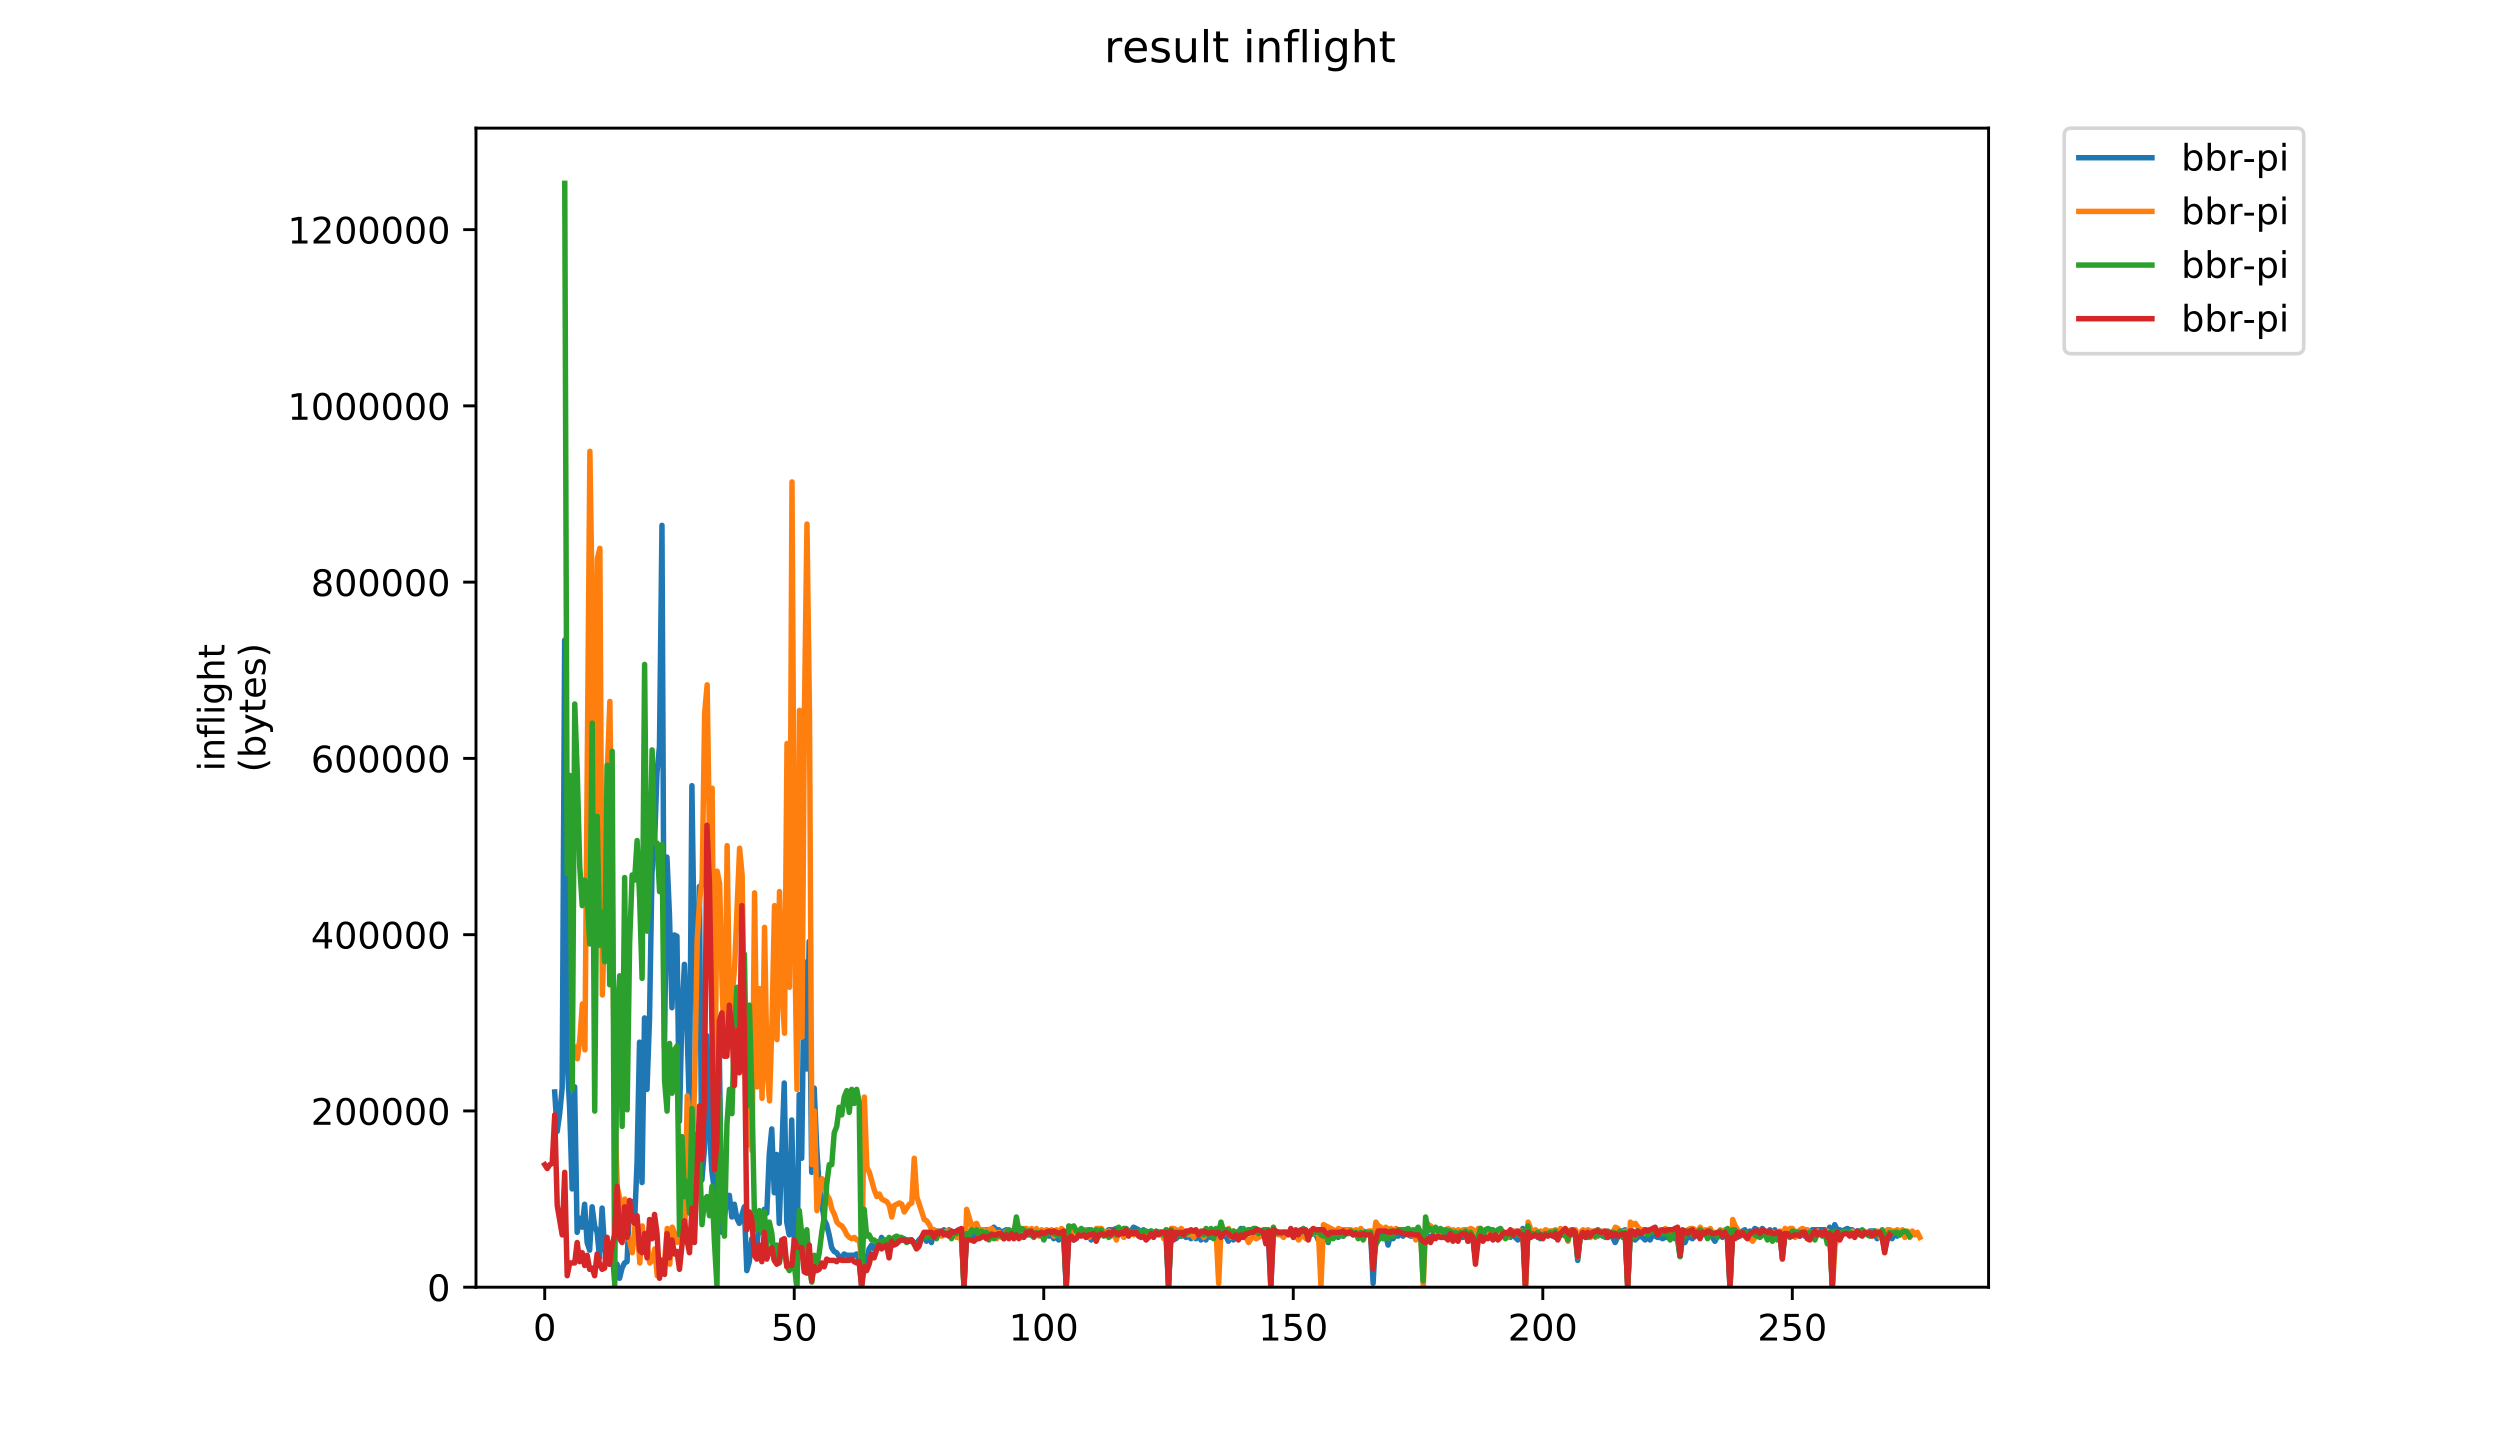 <?xml version="1.0" encoding="utf-8" standalone="no"?>
<!DOCTYPE svg PUBLIC "-//W3C//DTD SVG 1.1//EN"
  "http://www.w3.org/Graphics/SVG/1.1/DTD/svg11.dtd">
<!-- Created with matplotlib (https://matplotlib.org/) -->
<svg height="396pt" version="1.1" viewBox="0 0 684 396" width="684pt" xmlns="http://www.w3.org/2000/svg" xmlns:xlink="http://www.w3.org/1999/xlink">
 <defs>
  <style type="text/css">
*{stroke-linecap:butt;stroke-linejoin:round;}
  </style>
 </defs>
 <g id="figure_1">
  <g id="patch_1">
   <path d="M 0 396 
L 684 396 
L 684 0 
L 0 0 
z
" style="fill:#ffffff;"/>
  </g>
  <g id="axes_1">
   <g id="patch_2">
    <path d="M 130.23 352.174 
L 544.074 352.174 
L 544.074 35.062 
L 130.23 35.062 
z
" style="fill:#ffffff;"/>
   </g>
   <g id="matplotlib.axis_1">
    <g id="xtick_1">
     <g id="line2d_1">
      <defs>
       <path d="M 0 0 
L 0 3.5 
" id="m6e8c63542d" style="stroke:#000000;stroke-width:0.8;"/>
      </defs>
      <g>
       <use style="stroke:#000000;stroke-width:0.8;" x="149.034" xlink:href="#m6e8c63542d" y="352.174"/>
      </g>
     </g>
     <g id="text_1">
      <!-- 0 -->
      <defs>
       <path d="M 31.781 66.406 
Q 24.172 66.406 20.328 58.906 
Q 16.5 51.422 16.5 36.375 
Q 16.5 21.391 20.328 13.891 
Q 24.172 6.391 31.781 6.391 
Q 39.453 6.391 43.281 13.891 
Q 47.125 21.391 47.125 36.375 
Q 47.125 51.422 43.281 58.906 
Q 39.453 66.406 31.781 66.406 
z
M 31.781 74.219 
Q 44.047 74.219 50.516 64.516 
Q 56.984 54.828 56.984 36.375 
Q 56.984 17.969 50.516 8.266 
Q 44.047 -1.422 31.781 -1.422 
Q 19.531 -1.422 13.062 8.266 
Q 6.594 17.969 6.594 36.375 
Q 6.594 54.828 13.062 64.516 
Q 19.531 74.219 31.781 74.219 
z
" id="DejaVuSans-48"/>
      </defs>
      <g transform="translate(145.853 366.773)scale(0.1 -0.1)">
       <use xlink:href="#DejaVuSans-48"/>
      </g>
     </g>
    </g>
    <g id="xtick_2">
     <g id="line2d_2">
      <g>
       <use style="stroke:#000000;stroke-width:0.8;" x="217.303" xlink:href="#m6e8c63542d" y="352.174"/>
      </g>
     </g>
     <g id="text_2">
      <!-- 50 -->
      <defs>
       <path d="M 10.797 72.906 
L 49.516 72.906 
L 49.516 64.594 
L 19.828 64.594 
L 19.828 46.734 
Q 21.969 47.469 24.109 47.828 
Q 26.266 48.188 28.422 48.188 
Q 40.625 48.188 47.75 41.5 
Q 54.891 34.812 54.891 23.391 
Q 54.891 11.625 47.562 5.094 
Q 40.234 -1.422 26.906 -1.422 
Q 22.312 -1.422 17.547 -0.641 
Q 12.797 0.141 7.719 1.703 
L 7.719 11.625 
Q 12.109 9.234 16.797 8.062 
Q 21.484 6.891 26.703 6.891 
Q 35.156 6.891 40.078 11.328 
Q 45.016 15.766 45.016 23.391 
Q 45.016 31 40.078 35.438 
Q 35.156 39.891 26.703 39.891 
Q 22.75 39.891 18.812 39.016 
Q 14.891 38.141 10.797 36.281 
z
" id="DejaVuSans-53"/>
      </defs>
      <g transform="translate(210.94 366.773)scale(0.1 -0.1)">
       <use xlink:href="#DejaVuSans-53"/>
       <use x="63.623" xlink:href="#DejaVuSans-48"/>
      </g>
     </g>
    </g>
    <g id="xtick_3">
     <g id="line2d_3">
      <g>
       <use style="stroke:#000000;stroke-width:0.8;" x="285.571" xlink:href="#m6e8c63542d" y="352.174"/>
      </g>
     </g>
     <g id="text_3">
      <!-- 100 -->
      <defs>
       <path d="M 12.406 8.297 
L 28.516 8.297 
L 28.516 63.922 
L 10.984 60.406 
L 10.984 69.391 
L 28.422 72.906 
L 38.281 72.906 
L 38.281 8.297 
L 54.391 8.297 
L 54.391 0 
L 12.406 0 
z
" id="DejaVuSans-49"/>
      </defs>
      <g transform="translate(276.027 366.773)scale(0.1 -0.1)">
       <use xlink:href="#DejaVuSans-49"/>
       <use x="63.623" xlink:href="#DejaVuSans-48"/>
       <use x="127.246" xlink:href="#DejaVuSans-48"/>
      </g>
     </g>
    </g>
    <g id="xtick_4">
     <g id="line2d_4">
      <g>
       <use style="stroke:#000000;stroke-width:0.8;" x="353.84" xlink:href="#m6e8c63542d" y="352.174"/>
      </g>
     </g>
     <g id="text_4">
      <!-- 150 -->
      <g transform="translate(344.296 366.773)scale(0.1 -0.1)">
       <use xlink:href="#DejaVuSans-49"/>
       <use x="63.623" xlink:href="#DejaVuSans-53"/>
       <use x="127.246" xlink:href="#DejaVuSans-48"/>
      </g>
     </g>
    </g>
    <g id="xtick_5">
     <g id="line2d_5">
      <g>
       <use style="stroke:#000000;stroke-width:0.8;" x="422.108" xlink:href="#m6e8c63542d" y="352.174"/>
      </g>
     </g>
     <g id="text_5">
      <!-- 200 -->
      <defs>
       <path d="M 19.188 8.297 
L 53.609 8.297 
L 53.609 0 
L 7.328 0 
L 7.328 8.297 
Q 12.938 14.109 22.625 23.891 
Q 32.328 33.688 34.812 36.531 
Q 39.547 41.844 41.422 45.531 
Q 43.312 49.219 43.312 52.781 
Q 43.312 58.594 39.234 62.25 
Q 35.156 65.922 28.609 65.922 
Q 23.969 65.922 18.812 64.312 
Q 13.672 62.703 7.812 59.422 
L 7.812 69.391 
Q 13.766 71.781 18.938 73 
Q 24.125 74.219 28.422 74.219 
Q 39.75 74.219 46.484 68.547 
Q 53.219 62.891 53.219 53.422 
Q 53.219 48.922 51.531 44.891 
Q 49.859 40.875 45.406 35.406 
Q 44.188 33.984 37.641 27.219 
Q 31.109 20.453 19.188 8.297 
z
" id="DejaVuSans-50"/>
      </defs>
      <g transform="translate(412.564 366.773)scale(0.1 -0.1)">
       <use xlink:href="#DejaVuSans-50"/>
       <use x="63.623" xlink:href="#DejaVuSans-48"/>
       <use x="127.246" xlink:href="#DejaVuSans-48"/>
      </g>
     </g>
    </g>
    <g id="xtick_6">
     <g id="line2d_6">
      <g>
       <use style="stroke:#000000;stroke-width:0.8;" x="490.376" xlink:href="#m6e8c63542d" y="352.174"/>
      </g>
     </g>
     <g id="text_6">
      <!-- 250 -->
      <g transform="translate(480.833 366.773)scale(0.1 -0.1)">
       <use xlink:href="#DejaVuSans-50"/>
       <use x="63.623" xlink:href="#DejaVuSans-53"/>
       <use x="127.246" xlink:href="#DejaVuSans-48"/>
      </g>
     </g>
    </g>
   </g>
   <g id="matplotlib.axis_2">
    <g id="ytick_1">
     <g id="line2d_7">
      <defs>
       <path d="M 0 0 
L -3.5 0 
" id="med82b8b528" style="stroke:#000000;stroke-width:0.8;"/>
      </defs>
      <g>
       <use style="stroke:#000000;stroke-width:0.8;" x="130.23" xlink:href="#med82b8b528" y="352.174"/>
      </g>
     </g>
     <g id="text_7">
      <!-- 0 -->
      <g transform="translate(116.868 355.973)scale(0.1 -0.1)">
       <use xlink:href="#DejaVuSans-48"/>
      </g>
     </g>
    </g>
    <g id="ytick_2">
     <g id="line2d_8">
      <g>
       <use style="stroke:#000000;stroke-width:0.8;" x="130.23" xlink:href="#med82b8b528" y="303.95"/>
      </g>
     </g>
     <g id="text_8">
      <!-- 200000 -->
      <g transform="translate(85.055 307.749)scale(0.1 -0.1)">
       <use xlink:href="#DejaVuSans-50"/>
       <use x="63.623" xlink:href="#DejaVuSans-48"/>
       <use x="127.246" xlink:href="#DejaVuSans-48"/>
       <use x="190.869" xlink:href="#DejaVuSans-48"/>
       <use x="254.492" xlink:href="#DejaVuSans-48"/>
       <use x="318.115" xlink:href="#DejaVuSans-48"/>
      </g>
     </g>
    </g>
    <g id="ytick_3">
     <g id="line2d_9">
      <g>
       <use style="stroke:#000000;stroke-width:0.8;" x="130.23" xlink:href="#med82b8b528" y="255.725"/>
      </g>
     </g>
     <g id="text_9">
      <!-- 400000 -->
      <defs>
       <path d="M 37.797 64.312 
L 12.891 25.391 
L 37.797 25.391 
z
M 35.203 72.906 
L 47.609 72.906 
L 47.609 25.391 
L 58.016 25.391 
L 58.016 17.188 
L 47.609 17.188 
L 47.609 0 
L 37.797 0 
L 37.797 17.188 
L 4.891 17.188 
L 4.891 26.703 
z
" id="DejaVuSans-52"/>
      </defs>
      <g transform="translate(85.055 259.524)scale(0.1 -0.1)">
       <use xlink:href="#DejaVuSans-52"/>
       <use x="63.623" xlink:href="#DejaVuSans-48"/>
       <use x="127.246" xlink:href="#DejaVuSans-48"/>
       <use x="190.869" xlink:href="#DejaVuSans-48"/>
       <use x="254.492" xlink:href="#DejaVuSans-48"/>
       <use x="318.115" xlink:href="#DejaVuSans-48"/>
      </g>
     </g>
    </g>
    <g id="ytick_4">
     <g id="line2d_10">
      <g>
       <use style="stroke:#000000;stroke-width:0.8;" x="130.23" xlink:href="#med82b8b528" y="207.5"/>
      </g>
     </g>
     <g id="text_10">
      <!-- 600000 -->
      <defs>
       <path d="M 33.016 40.375 
Q 26.375 40.375 22.484 35.828 
Q 18.609 31.297 18.609 23.391 
Q 18.609 15.531 22.484 10.953 
Q 26.375 6.391 33.016 6.391 
Q 39.656 6.391 43.531 10.953 
Q 47.406 15.531 47.406 23.391 
Q 47.406 31.297 43.531 35.828 
Q 39.656 40.375 33.016 40.375 
z
M 52.594 71.297 
L 52.594 62.312 
Q 48.875 64.062 45.094 64.984 
Q 41.312 65.922 37.594 65.922 
Q 27.828 65.922 22.672 59.328 
Q 17.531 52.734 16.797 39.406 
Q 19.672 43.656 24.016 45.922 
Q 28.375 48.188 33.594 48.188 
Q 44.578 48.188 50.953 41.516 
Q 57.328 34.859 57.328 23.391 
Q 57.328 12.156 50.688 5.359 
Q 44.047 -1.422 33.016 -1.422 
Q 20.359 -1.422 13.672 8.266 
Q 6.984 17.969 6.984 36.375 
Q 6.984 53.656 15.188 63.938 
Q 23.391 74.219 37.203 74.219 
Q 40.922 74.219 44.703 73.484 
Q 48.484 72.75 52.594 71.297 
z
" id="DejaVuSans-54"/>
      </defs>
      <g transform="translate(85.055 211.3)scale(0.1 -0.1)">
       <use xlink:href="#DejaVuSans-54"/>
       <use x="63.623" xlink:href="#DejaVuSans-48"/>
       <use x="127.246" xlink:href="#DejaVuSans-48"/>
       <use x="190.869" xlink:href="#DejaVuSans-48"/>
       <use x="254.492" xlink:href="#DejaVuSans-48"/>
       <use x="318.115" xlink:href="#DejaVuSans-48"/>
      </g>
     </g>
    </g>
    <g id="ytick_5">
     <g id="line2d_11">
      <g>
       <use style="stroke:#000000;stroke-width:0.8;" x="130.23" xlink:href="#med82b8b528" y="159.276"/>
      </g>
     </g>
     <g id="text_11">
      <!-- 800000 -->
      <defs>
       <path d="M 31.781 34.625 
Q 24.75 34.625 20.719 30.859 
Q 16.703 27.094 16.703 20.516 
Q 16.703 13.922 20.719 10.156 
Q 24.75 6.391 31.781 6.391 
Q 38.812 6.391 42.859 10.172 
Q 46.922 13.969 46.922 20.516 
Q 46.922 27.094 42.891 30.859 
Q 38.875 34.625 31.781 34.625 
z
M 21.922 38.812 
Q 15.578 40.375 12.031 44.719 
Q 8.5 49.078 8.5 55.328 
Q 8.5 64.062 14.719 69.141 
Q 20.953 74.219 31.781 74.219 
Q 42.672 74.219 48.875 69.141 
Q 55.078 64.062 55.078 55.328 
Q 55.078 49.078 51.531 44.719 
Q 48 40.375 41.703 38.812 
Q 48.828 37.156 52.797 32.312 
Q 56.781 27.484 56.781 20.516 
Q 56.781 9.906 50.312 4.234 
Q 43.844 -1.422 31.781 -1.422 
Q 19.734 -1.422 13.25 4.234 
Q 6.781 9.906 6.781 20.516 
Q 6.781 27.484 10.781 32.312 
Q 14.797 37.156 21.922 38.812 
z
M 18.312 54.391 
Q 18.312 48.734 21.844 45.562 
Q 25.391 42.391 31.781 42.391 
Q 38.141 42.391 41.719 45.562 
Q 45.312 48.734 45.312 54.391 
Q 45.312 60.062 41.719 63.234 
Q 38.141 66.406 31.781 66.406 
Q 25.391 66.406 21.844 63.234 
Q 18.312 60.062 18.312 54.391 
z
" id="DejaVuSans-56"/>
      </defs>
      <g transform="translate(85.055 163.075)scale(0.1 -0.1)">
       <use xlink:href="#DejaVuSans-56"/>
       <use x="63.623" xlink:href="#DejaVuSans-48"/>
       <use x="127.246" xlink:href="#DejaVuSans-48"/>
       <use x="190.869" xlink:href="#DejaVuSans-48"/>
       <use x="254.492" xlink:href="#DejaVuSans-48"/>
       <use x="318.115" xlink:href="#DejaVuSans-48"/>
      </g>
     </g>
    </g>
    <g id="ytick_6">
     <g id="line2d_12">
      <g>
       <use style="stroke:#000000;stroke-width:0.8;" x="130.23" xlink:href="#med82b8b528" y="111.051"/>
      </g>
     </g>
     <g id="text_12">
      <!-- 1000000 -->
      <g transform="translate(78.693 114.851)scale(0.1 -0.1)">
       <use xlink:href="#DejaVuSans-49"/>
       <use x="63.623" xlink:href="#DejaVuSans-48"/>
       <use x="127.246" xlink:href="#DejaVuSans-48"/>
       <use x="190.869" xlink:href="#DejaVuSans-48"/>
       <use x="254.492" xlink:href="#DejaVuSans-48"/>
       <use x="318.115" xlink:href="#DejaVuSans-48"/>
       <use x="381.738" xlink:href="#DejaVuSans-48"/>
      </g>
     </g>
    </g>
    <g id="ytick_7">
     <g id="line2d_13">
      <g>
       <use style="stroke:#000000;stroke-width:0.8;" x="130.23" xlink:href="#med82b8b528" y="62.827"/>
      </g>
     </g>
     <g id="text_13">
      <!-- 1200000 -->
      <g transform="translate(78.693 66.626)scale(0.1 -0.1)">
       <use xlink:href="#DejaVuSans-49"/>
       <use x="63.623" xlink:href="#DejaVuSans-50"/>
       <use x="127.246" xlink:href="#DejaVuSans-48"/>
       <use x="190.869" xlink:href="#DejaVuSans-48"/>
       <use x="254.492" xlink:href="#DejaVuSans-48"/>
       <use x="318.115" xlink:href="#DejaVuSans-48"/>
       <use x="381.738" xlink:href="#DejaVuSans-48"/>
      </g>
     </g>
    </g>
    <g id="text_14">
     <!-- inflight -->
     <defs>
      <path d="M 9.422 54.688 
L 18.406 54.688 
L 18.406 0 
L 9.422 0 
z
M 9.422 75.984 
L 18.406 75.984 
L 18.406 64.594 
L 9.422 64.594 
z
" id="DejaVuSans-105"/>
      <path d="M 54.891 33.016 
L 54.891 0 
L 45.906 0 
L 45.906 32.719 
Q 45.906 40.484 42.875 44.328 
Q 39.844 48.188 33.797 48.188 
Q 26.516 48.188 22.312 43.547 
Q 18.109 38.922 18.109 30.906 
L 18.109 0 
L 9.078 0 
L 9.078 54.688 
L 18.109 54.688 
L 18.109 46.188 
Q 21.344 51.125 25.703 53.562 
Q 30.078 56 35.797 56 
Q 45.219 56 50.047 50.172 
Q 54.891 44.344 54.891 33.016 
z
" id="DejaVuSans-110"/>
      <path d="M 37.109 75.984 
L 37.109 68.5 
L 28.516 68.5 
Q 23.688 68.5 21.797 66.547 
Q 19.922 64.594 19.922 59.516 
L 19.922 54.688 
L 34.719 54.688 
L 34.719 47.703 
L 19.922 47.703 
L 19.922 0 
L 10.891 0 
L 10.891 47.703 
L 2.297 47.703 
L 2.297 54.688 
L 10.891 54.688 
L 10.891 58.5 
Q 10.891 67.625 15.141 71.797 
Q 19.391 75.984 28.609 75.984 
z
" id="DejaVuSans-102"/>
      <path d="M 9.422 75.984 
L 18.406 75.984 
L 18.406 0 
L 9.422 0 
z
" id="DejaVuSans-108"/>
      <path d="M 45.406 27.984 
Q 45.406 37.75 41.375 43.109 
Q 37.359 48.484 30.078 48.484 
Q 22.859 48.484 18.828 43.109 
Q 14.797 37.75 14.797 27.984 
Q 14.797 18.266 18.828 12.891 
Q 22.859 7.516 30.078 7.516 
Q 37.359 7.516 41.375 12.891 
Q 45.406 18.266 45.406 27.984 
z
M 54.391 6.781 
Q 54.391 -7.172 48.188 -13.984 
Q 42 -20.797 29.203 -20.797 
Q 24.469 -20.797 20.266 -20.094 
Q 16.062 -19.391 12.109 -17.922 
L 12.109 -9.188 
Q 16.062 -11.328 19.922 -12.344 
Q 23.781 -13.375 27.781 -13.375 
Q 36.625 -13.375 41.016 -8.766 
Q 45.406 -4.156 45.406 5.172 
L 45.406 9.625 
Q 42.625 4.781 38.281 2.391 
Q 33.938 0 27.875 0 
Q 17.828 0 11.672 7.656 
Q 5.516 15.328 5.516 27.984 
Q 5.516 40.672 11.672 48.328 
Q 17.828 56 27.875 56 
Q 33.938 56 38.281 53.609 
Q 42.625 51.219 45.406 46.391 
L 45.406 54.688 
L 54.391 54.688 
z
" id="DejaVuSans-103"/>
      <path d="M 54.891 33.016 
L 54.891 0 
L 45.906 0 
L 45.906 32.719 
Q 45.906 40.484 42.875 44.328 
Q 39.844 48.188 33.797 48.188 
Q 26.516 48.188 22.312 43.547 
Q 18.109 38.922 18.109 30.906 
L 18.109 0 
L 9.078 0 
L 9.078 75.984 
L 18.109 75.984 
L 18.109 46.188 
Q 21.344 51.125 25.703 53.562 
Q 30.078 56 35.797 56 
Q 45.219 56 50.047 50.172 
Q 54.891 44.344 54.891 33.016 
z
" id="DejaVuSans-104"/>
      <path d="M 18.312 70.219 
L 18.312 54.688 
L 36.812 54.688 
L 36.812 47.703 
L 18.312 47.703 
L 18.312 18.016 
Q 18.312 11.328 20.141 9.422 
Q 21.969 7.516 27.594 7.516 
L 36.812 7.516 
L 36.812 0 
L 27.594 0 
Q 17.188 0 13.234 3.875 
Q 9.281 7.766 9.281 18.016 
L 9.281 47.703 
L 2.688 47.703 
L 2.688 54.688 
L 9.281 54.688 
L 9.281 70.219 
z
" id="DejaVuSans-116"/>
     </defs>
     <g transform="translate(61.415 211.018)rotate(-90)scale(0.1 -0.1)">
      <use xlink:href="#DejaVuSans-105"/>
      <use x="27.783" xlink:href="#DejaVuSans-110"/>
      <use x="91.162" xlink:href="#DejaVuSans-102"/>
      <use x="126.367" xlink:href="#DejaVuSans-108"/>
      <use x="154.15" xlink:href="#DejaVuSans-105"/>
      <use x="181.934" xlink:href="#DejaVuSans-103"/>
      <use x="245.41" xlink:href="#DejaVuSans-104"/>
      <use x="308.789" xlink:href="#DejaVuSans-116"/>
     </g>
     <!-- (bytes) -->
     <defs>
      <path d="M 31 75.875 
Q 24.469 64.656 21.281 53.656 
Q 18.109 42.672 18.109 31.391 
Q 18.109 20.125 21.312 9.062 
Q 24.516 -2 31 -13.188 
L 23.188 -13.188 
Q 15.875 -1.703 12.234 9.375 
Q 8.594 20.453 8.594 31.391 
Q 8.594 42.281 12.203 53.312 
Q 15.828 64.359 23.188 75.875 
z
" id="DejaVuSans-40"/>
      <path d="M 48.688 27.297 
Q 48.688 37.203 44.609 42.844 
Q 40.531 48.484 33.406 48.484 
Q 26.266 48.484 22.188 42.844 
Q 18.109 37.203 18.109 27.297 
Q 18.109 17.391 22.188 11.75 
Q 26.266 6.109 33.406 6.109 
Q 40.531 6.109 44.609 11.75 
Q 48.688 17.391 48.688 27.297 
z
M 18.109 46.391 
Q 20.953 51.266 25.266 53.625 
Q 29.594 56 35.594 56 
Q 45.562 56 51.781 48.094 
Q 58.016 40.188 58.016 27.297 
Q 58.016 14.406 51.781 6.484 
Q 45.562 -1.422 35.594 -1.422 
Q 29.594 -1.422 25.266 0.953 
Q 20.953 3.328 18.109 8.203 
L 18.109 0 
L 9.078 0 
L 9.078 75.984 
L 18.109 75.984 
z
" id="DejaVuSans-98"/>
      <path d="M 32.172 -5.078 
Q 28.375 -14.844 24.75 -17.812 
Q 21.141 -20.797 15.094 -20.797 
L 7.906 -20.797 
L 7.906 -13.281 
L 13.188 -13.281 
Q 16.891 -13.281 18.938 -11.516 
Q 21 -9.766 23.484 -3.219 
L 25.094 0.875 
L 2.984 54.688 
L 12.5 54.688 
L 29.594 11.922 
L 46.688 54.688 
L 56.203 54.688 
z
" id="DejaVuSans-121"/>
      <path d="M 56.203 29.594 
L 56.203 25.203 
L 14.891 25.203 
Q 15.484 15.922 20.484 11.062 
Q 25.484 6.203 34.422 6.203 
Q 39.594 6.203 44.453 7.469 
Q 49.312 8.734 54.109 11.281 
L 54.109 2.781 
Q 49.266 0.734 44.188 -0.344 
Q 39.109 -1.422 33.891 -1.422 
Q 20.797 -1.422 13.156 6.188 
Q 5.516 13.812 5.516 26.812 
Q 5.516 40.234 12.766 48.109 
Q 20.016 56 32.328 56 
Q 43.359 56 49.781 48.891 
Q 56.203 41.797 56.203 29.594 
z
M 47.219 32.234 
Q 47.125 39.594 43.094 43.984 
Q 39.062 48.391 32.422 48.391 
Q 24.906 48.391 20.391 44.141 
Q 15.875 39.891 15.188 32.172 
z
" id="DejaVuSans-101"/>
      <path d="M 44.281 53.078 
L 44.281 44.578 
Q 40.484 46.531 36.375 47.5 
Q 32.281 48.484 27.875 48.484 
Q 21.188 48.484 17.844 46.438 
Q 14.5 44.391 14.5 40.281 
Q 14.5 37.156 16.891 35.375 
Q 19.281 33.594 26.516 31.984 
L 29.594 31.297 
Q 39.156 29.25 43.188 25.516 
Q 47.219 21.781 47.219 15.094 
Q 47.219 7.469 41.188 3.016 
Q 35.156 -1.422 24.609 -1.422 
Q 20.219 -1.422 15.453 -0.562 
Q 10.688 0.297 5.422 2 
L 5.422 11.281 
Q 10.406 8.688 15.234 7.391 
Q 20.062 6.109 24.812 6.109 
Q 31.156 6.109 34.562 8.281 
Q 37.984 10.453 37.984 14.406 
Q 37.984 18.062 35.516 20.016 
Q 33.062 21.969 24.703 23.781 
L 21.578 24.516 
Q 13.234 26.266 9.516 29.906 
Q 5.812 33.547 5.812 39.891 
Q 5.812 47.609 11.281 51.797 
Q 16.75 56 26.812 56 
Q 31.781 56 36.172 55.266 
Q 40.578 54.547 44.281 53.078 
z
" id="DejaVuSans-115"/>
      <path d="M 8.016 75.875 
L 15.828 75.875 
Q 23.141 64.359 26.781 53.312 
Q 30.422 42.281 30.422 31.391 
Q 30.422 20.453 26.781 9.375 
Q 23.141 -1.703 15.828 -13.188 
L 8.016 -13.188 
Q 14.5 -2 17.703 9.062 
Q 20.906 20.125 20.906 31.391 
Q 20.906 42.672 17.703 53.656 
Q 14.5 64.656 8.016 75.875 
z
" id="DejaVuSans-41"/>
     </defs>
     <g transform="translate(72.613 211.295)rotate(-90)scale(0.1 -0.1)">
      <use xlink:href="#DejaVuSans-40"/>
      <use x="39.014" xlink:href="#DejaVuSans-98"/>
      <use x="102.49" xlink:href="#DejaVuSans-121"/>
      <use x="161.67" xlink:href="#DejaVuSans-116"/>
      <use x="200.879" xlink:href="#DejaVuSans-101"/>
      <use x="262.402" xlink:href="#DejaVuSans-115"/>
      <use x="314.502" xlink:href="#DejaVuSans-41"/>
     </g>
    </g>
   </g>
   <g id="line2d_14">
    <path clip-path="url(#p32bba92a13)" d="M 151.76 298.755 
L 152.442 309.578 
L 153.125 304.69 
L 153.808 297.707 
L 154.49 175.157 
L 155.173 290.375 
L 155.856 303.294 
L 156.538 325.29 
L 157.221 297.358 
L 157.904 337.161 
L 158.587 333.32 
L 159.269 335.764 
L 159.952 329.48 
L 160.635 339.954 
L 161.317 342.049 
L 162 330.178 
L 162.683 335.415 
L 163.365 337.161 
L 164.048 344.144 
L 164.731 330.527 
L 165.413 341.7 
L 166.779 345.89 
L 167.461 341.351 
L 168.144 350.428 
L 168.827 345.89 
L 169.509 349.73 
L 170.192 346.937 
L 170.875 345.54 
L 171.558 345.191 
L 172.24 330.178 
L 172.923 328.781 
L 173.606 334.717 
L 174.288 318.307 
L 174.971 285.138 
L 175.654 323.544 
L 176.336 278.504 
L 177.019 298.057 
L 177.702 278.854 
L 178.384 238.702 
L 179.067 231.37 
L 179.75 211.468 
L 180.432 204.136 
L 181.115 143.734 
L 181.798 286.535 
L 182.48 234.512 
L 183.163 250.224 
L 183.846 275.711 
L 184.529 255.81 
L 185.211 256.159 
L 185.894 306.785 
L 186.577 277.457 
L 187.259 263.84 
L 187.942 280.25 
L 188.625 303.643 
L 189.307 214.96 
L 189.99 262.444 
L 190.673 286.186 
L 191.355 242.542 
L 192.038 322.846 
L 192.721 314.466 
L 193.403 283.392 
L 194.086 308.88 
L 194.769 320.402 
L 195.451 325.639 
L 196.134 338.907 
L 196.817 288.979 
L 197.499 337.161 
L 198.182 332.971 
L 198.865 327.734 
L 199.548 327.036 
L 200.23 332.971 
L 200.913 329.48 
L 201.596 333.32 
L 202.278 334.717 
L 203.644 330.178 
L 204.326 347.635 
L 205.009 345.191 
L 205.692 338.907 
L 206.374 339.605 
L 207.057 341.002 
L 207.74 334.717 
L 208.422 337.161 
L 209.105 330.876 
L 209.788 331.924 
L 210.47 315.863 
L 211.153 308.88 
L 211.836 326.337 
L 212.519 315.863 
L 213.201 334.717 
L 214.567 296.311 
L 215.249 334.368 
L 215.932 337.859 
L 216.615 306.436 
L 217.297 338.907 
L 217.98 351.825 
L 218.663 299.453 
L 219.345 316.91 
L 220.028 263.142 
L 220.711 292.47 
L 221.393 257.556 
L 222.076 320.751 
L 222.759 297.707 
L 223.441 313.768 
L 224.124 324.592 
L 225.49 333.669 
L 226.172 335.066 
L 226.855 337.859 
L 227.538 341.351 
L 228.22 342.398 
L 228.903 342.747 
L 229.586 343.795 
L 230.268 344.144 
L 230.951 343.096 
L 231.634 343.446 
L 233.682 343.446 
L 234.364 343.096 
L 235.047 344.842 
L 235.73 351.476 
L 236.412 345.54 
L 237.095 344.842 
L 237.778 341.7 
L 238.461 340.652 
L 239.143 341.7 
L 239.826 340.652 
L 240.509 340.652 
L 241.191 338.557 
L 241.874 339.605 
L 242.557 339.256 
L 243.239 339.256 
L 243.922 338.907 
L 244.605 339.256 
L 245.287 339.954 
L 245.97 339.256 
L 246.653 339.256 
L 247.335 338.907 
L 248.018 339.256 
L 249.383 339.256 
L 250.066 339.954 
L 250.749 340.303 
L 251.432 339.256 
L 252.114 338.557 
L 252.797 338.557 
L 253.48 339.605 
L 254.162 338.208 
L 254.845 339.954 
L 255.528 337.161 
L 256.21 336.812 
L 256.893 337.51 
L 257.576 337.51 
L 258.258 336.463 
L 258.941 337.51 
L 259.624 336.463 
L 260.306 337.161 
L 261.672 337.161 
L 262.354 336.463 
L 263.037 337.161 
L 263.72 351.825 
L 264.403 338.557 
L 265.085 338.557 
L 265.768 337.859 
L 266.451 338.208 
L 267.133 337.51 
L 267.816 337.51 
L 268.499 336.812 
L 269.181 337.161 
L 269.864 336.463 
L 270.547 336.812 
L 271.229 336.812 
L 271.912 335.764 
L 272.595 336.463 
L 273.277 336.463 
L 273.96 337.161 
L 275.325 336.463 
L 276.008 337.161 
L 276.691 337.161 
L 277.374 337.51 
L 278.056 336.463 
L 278.739 336.812 
L 279.422 337.859 
L 280.104 338.208 
L 280.787 337.859 
L 282.152 337.859 
L 282.835 337.51 
L 283.518 337.859 
L 284.2 337.859 
L 284.883 338.208 
L 285.566 337.51 
L 286.248 337.51 
L 286.931 338.208 
L 287.614 337.859 
L 288.296 338.907 
L 288.979 338.208 
L 289.662 339.256 
L 290.344 337.51 
L 291.027 338.557 
L 291.71 351.825 
L 292.393 337.51 
L 293.075 337.161 
L 293.758 339.256 
L 294.441 337.161 
L 295.123 337.51 
L 295.806 337.161 
L 296.489 337.161 
L 297.171 338.557 
L 297.854 337.161 
L 298.537 339.256 
L 299.219 337.859 
L 299.902 338.557 
L 300.585 336.812 
L 301.267 337.51 
L 301.95 337.161 
L 302.633 337.161 
L 303.315 336.463 
L 304.681 336.463 
L 305.364 336.113 
L 306.046 337.161 
L 306.729 337.51 
L 308.094 336.812 
L 308.777 337.161 
L 309.46 336.812 
L 310.142 335.764 
L 311.508 336.463 
L 312.19 337.161 
L 312.873 336.463 
L 313.556 338.208 
L 314.238 337.161 
L 314.921 336.812 
L 315.604 337.161 
L 318.335 337.161 
L 319.017 338.208 
L 319.7 351.825 
L 320.383 338.208 
L 321.065 337.859 
L 321.748 338.907 
L 322.431 338.208 
L 323.113 338.208 
L 323.796 337.859 
L 324.479 338.557 
L 325.161 338.208 
L 325.844 338.907 
L 326.527 337.859 
L 327.209 338.907 
L 327.892 337.51 
L 328.575 339.256 
L 329.257 337.859 
L 329.94 339.256 
L 330.623 337.51 
L 331.306 338.557 
L 331.988 338.208 
L 332.671 338.557 
L 333.354 338.208 
L 334.036 337.51 
L 334.719 338.208 
L 335.402 338.208 
L 336.084 339.605 
L 336.767 337.51 
L 337.45 339.256 
L 338.132 337.859 
L 338.815 337.859 
L 339.498 336.113 
L 340.18 337.859 
L 341.546 336.463 
L 342.228 336.463 
L 342.911 337.161 
L 344.277 337.161 
L 344.959 337.859 
L 345.642 338.208 
L 346.325 338.208 
L 347.007 337.859 
L 347.69 351.825 
L 348.373 337.161 
L 351.786 337.161 
L 352.469 337.51 
L 353.151 337.161 
L 355.882 337.161 
L 356.565 336.812 
L 357.248 336.812 
L 357.93 337.51 
L 358.613 336.812 
L 359.296 337.51 
L 359.978 337.51 
L 360.661 339.256 
L 361.344 337.51 
L 362.026 337.51 
L 362.709 338.208 
L 363.392 339.954 
L 364.074 336.812 
L 364.757 337.859 
L 365.44 336.812 
L 366.122 338.557 
L 366.805 337.51 
L 367.488 338.208 
L 368.17 337.161 
L 368.853 337.161 
L 369.536 337.51 
L 372.267 337.51 
L 372.949 336.812 
L 374.315 337.51 
L 374.997 337.161 
L 375.68 351.127 
L 376.363 338.208 
L 377.045 339.256 
L 377.728 337.859 
L 378.411 338.557 
L 379.093 337.859 
L 379.776 340.652 
L 380.459 337.859 
L 381.141 338.907 
L 381.824 337.859 
L 382.507 338.208 
L 383.189 337.51 
L 383.872 338.208 
L 384.555 337.51 
L 385.238 337.51 
L 385.92 338.208 
L 386.603 338.208 
L 387.286 337.859 
L 389.334 337.859 
L 390.016 339.256 
L 390.699 338.208 
L 391.382 338.557 
L 392.747 337.161 
L 396.843 337.161 
L 397.526 338.208 
L 398.209 337.51 
L 398.891 337.859 
L 399.574 337.161 
L 400.257 338.557 
L 400.939 337.51 
L 401.622 338.907 
L 402.305 337.51 
L 402.987 338.557 
L 403.67 344.144 
L 404.353 337.51 
L 405.035 336.812 
L 405.718 336.812 
L 406.401 337.161 
L 407.083 336.812 
L 407.766 336.812 
L 409.131 338.208 
L 409.814 337.161 
L 410.497 338.208 
L 411.18 337.51 
L 411.862 338.557 
L 412.545 337.859 
L 413.228 338.557 
L 413.91 336.812 
L 414.593 338.557 
L 415.276 339.256 
L 415.958 337.859 
L 416.641 336.113 
L 417.324 349.381 
L 418.006 338.208 
L 418.689 337.51 
L 419.372 338.208 
L 420.054 337.161 
L 420.737 337.51 
L 421.42 338.907 
L 422.102 337.859 
L 423.468 337.859 
L 424.151 337.51 
L 424.833 336.812 
L 425.516 338.557 
L 426.199 337.161 
L 426.881 337.161 
L 427.564 336.812 
L 428.247 338.208 
L 428.929 338.208 
L 429.612 336.812 
L 430.295 337.51 
L 430.977 337.51 
L 431.66 344.842 
L 432.343 337.859 
L 433.025 337.161 
L 433.708 337.161 
L 434.391 337.51 
L 435.073 336.812 
L 436.439 337.51 
L 437.122 338.208 
L 437.804 336.812 
L 438.487 338.208 
L 439.17 337.859 
L 439.852 338.557 
L 440.535 337.51 
L 441.218 338.557 
L 441.9 339.954 
L 442.583 338.557 
L 443.266 337.859 
L 443.948 336.812 
L 444.631 336.463 
L 445.314 351.825 
L 445.996 338.557 
L 446.679 338.557 
L 447.362 339.256 
L 448.044 338.557 
L 448.727 338.208 
L 449.41 338.557 
L 450.093 339.256 
L 450.775 338.557 
L 451.458 339.256 
L 452.141 337.859 
L 453.506 338.557 
L 454.189 338.557 
L 454.871 338.907 
L 455.554 338.557 
L 456.919 338.557 
L 457.602 338.208 
L 458.285 338.907 
L 458.967 338.208 
L 459.65 343.795 
L 460.333 338.907 
L 461.015 339.954 
L 461.698 338.208 
L 463.064 338.907 
L 463.746 338.208 
L 464.429 337.859 
L 465.112 338.557 
L 465.794 337.51 
L 466.477 337.51 
L 467.16 337.859 
L 467.842 337.859 
L 468.525 338.557 
L 469.208 339.605 
L 469.89 338.208 
L 470.573 337.161 
L 471.256 338.557 
L 471.938 337.859 
L 472.621 338.557 
L 473.304 351.825 
L 473.986 338.208 
L 474.669 337.51 
L 475.352 338.557 
L 476.034 337.859 
L 476.717 336.812 
L 477.4 336.463 
L 478.083 338.208 
L 478.765 336.812 
L 479.448 337.161 
L 480.131 336.113 
L 481.496 336.812 
L 482.179 336.113 
L 482.861 336.812 
L 483.544 337.161 
L 484.227 336.463 
L 484.909 337.859 
L 485.592 336.463 
L 486.275 338.208 
L 486.957 337.161 
L 487.64 344.144 
L 488.323 336.812 
L 489.005 337.859 
L 491.054 336.812 
L 492.419 338.208 
L 493.102 336.812 
L 493.784 338.208 
L 494.467 337.161 
L 495.15 338.907 
L 495.832 336.463 
L 499.246 336.463 
L 499.928 337.161 
L 500.611 335.764 
L 501.294 351.825 
L 501.976 335.066 
L 502.659 336.463 
L 503.342 336.463 
L 504.025 336.812 
L 505.39 336.113 
L 506.073 336.463 
L 506.755 336.463 
L 507.438 337.161 
L 508.121 336.812 
L 509.486 336.812 
L 510.169 337.51 
L 510.851 337.51 
L 511.534 336.812 
L 512.899 336.812 
L 513.582 338.907 
L 514.265 337.161 
L 514.947 338.208 
L 515.63 342.049 
L 516.313 339.256 
L 516.996 338.208 
L 517.678 338.907 
L 518.361 337.51 
L 519.044 338.208 
L 519.726 337.859 
L 519.726 337.859 
" style="fill:none;stroke:#1f77b4;stroke-linecap:square;stroke-width:1.5;"/>
   </g>
   <g id="line2d_15">
    <path clip-path="url(#p32bba92a13)" d="M 157.296 286.535 
L 157.979 289.677 
L 158.662 284.091 
L 159.344 274.664 
L 160.027 287.233 
L 161.392 123.484 
L 162.075 168.873 
L 162.758 267.681 
L 163.44 152.812 
L 164.123 150.019 
L 164.806 272.22 
L 165.488 249.525 
L 166.171 210.421 
L 166.854 191.916 
L 168.219 304.341 
L 168.902 324.941 
L 169.585 328.083 
L 170.267 333.669 
L 170.95 328.083 
L 171.633 337.859 
L 172.315 339.605 
L 172.998 342.747 
L 173.681 335.764 
L 174.363 335.066 
L 175.046 345.54 
L 175.729 335.415 
L 176.411 341.7 
L 177.094 341.002 
L 177.777 345.54 
L 178.459 344.842 
L 179.142 341.7 
L 179.825 349.032 
L 180.507 344.493 
L 181.19 346.937 
L 181.873 344.493 
L 182.556 336.113 
L 183.238 345.89 
L 183.921 335.764 
L 184.604 337.51 
L 185.286 339.954 
L 185.969 338.907 
L 186.652 318.307 
L 187.334 339.256 
L 188.017 299.802 
L 188.7 307.134 
L 189.382 315.863 
L 190.065 296.66 
L 190.748 257.207 
L 191.43 246.034 
L 192.113 240.448 
L 192.796 195.059 
L 193.478 187.377 
L 194.161 233.465 
L 194.844 215.658 
L 195.527 307.833 
L 196.209 238.353 
L 196.892 241.844 
L 197.575 270.125 
L 198.257 288.979 
L 198.94 231.37 
L 199.623 276.41 
L 200.305 272.918 
L 200.988 264.539 
L 202.353 232.068 
L 203.036 239.4 
L 203.719 282.694 
L 204.401 313.419 
L 205.084 288.63 
L 205.767 314.816 
L 206.449 244.288 
L 207.132 297.358 
L 207.815 270.474 
L 208.498 300.501 
L 209.18 253.715 
L 209.863 292.819 
L 210.546 301.199 
L 211.228 279.203 
L 211.911 247.78 
L 212.594 284.44 
L 213.276 243.939 
L 213.959 270.474 
L 214.642 282.694 
L 215.324 203.438 
L 216.007 270.125 
L 216.69 131.863 
L 217.372 252.318 
L 218.055 298.057 
L 218.738 194.36 
L 219.42 283.742 
L 220.103 194.011 
L 220.786 143.385 
L 221.469 194.709 
L 222.151 318.656 
L 222.834 303.992 
L 223.517 331.225 
L 224.199 326.337 
L 224.882 322.497 
L 225.565 323.195 
L 226.247 327.036 
L 226.93 328.083 
L 227.613 330.876 
L 228.295 332.273 
L 228.978 334.368 
L 229.661 335.066 
L 230.343 335.415 
L 231.026 336.463 
L 231.709 337.859 
L 232.391 338.557 
L 233.074 338.907 
L 233.757 338.557 
L 234.44 339.256 
L 235.122 339.256 
L 235.805 345.54 
L 236.488 300.151 
L 237.17 319.354 
L 237.853 320.751 
L 239.218 325.639 
L 239.901 327.385 
L 240.584 326.687 
L 241.266 328.083 
L 242.632 328.781 
L 243.314 329.829 
L 243.997 332.971 
L 244.68 329.829 
L 246.045 329.131 
L 246.728 329.48 
L 247.411 331.575 
L 248.776 329.48 
L 249.459 329.131 
L 250.141 316.91 
L 250.824 327.385 
L 252.872 333.669 
L 253.555 334.019 
L 254.237 335.066 
L 254.92 336.463 
L 255.603 336.463 
L 256.285 337.161 
L 256.968 337.161 
L 257.651 338.208 
L 258.333 337.161 
L 259.016 336.812 
L 259.699 336.812 
L 260.382 338.557 
L 261.064 337.161 
L 261.747 338.557 
L 262.43 336.812 
L 263.112 339.954 
L 263.795 351.825 
L 264.478 330.876 
L 265.843 335.415 
L 267.208 334.717 
L 267.891 336.463 
L 269.256 336.463 
L 269.939 337.161 
L 270.622 336.463 
L 271.304 336.113 
L 271.987 336.812 
L 272.67 338.907 
L 273.352 337.161 
L 274.035 338.557 
L 274.718 337.51 
L 275.401 336.812 
L 276.766 337.51 
L 277.449 336.812 
L 278.131 333.669 
L 278.814 336.812 
L 280.179 336.113 
L 280.862 336.113 
L 281.545 337.51 
L 282.227 336.113 
L 282.91 337.859 
L 283.593 336.113 
L 284.275 338.208 
L 284.958 336.463 
L 285.641 336.812 
L 286.323 336.463 
L 287.006 336.812 
L 287.689 336.463 
L 288.372 338.208 
L 289.054 336.463 
L 289.737 337.51 
L 290.42 336.113 
L 291.102 336.812 
L 291.785 345.191 
L 292.468 337.51 
L 293.15 337.859 
L 293.833 336.812 
L 294.516 338.557 
L 295.198 337.51 
L 295.881 337.161 
L 296.564 336.463 
L 297.246 336.463 
L 297.929 338.557 
L 298.612 336.812 
L 299.294 337.161 
L 299.977 336.113 
L 301.343 336.113 
L 302.025 337.161 
L 302.708 337.161 
L 303.391 336.812 
L 304.073 338.208 
L 304.756 337.161 
L 305.439 339.256 
L 306.121 336.463 
L 306.804 337.161 
L 307.487 338.557 
L 308.169 337.161 
L 308.852 336.812 
L 309.535 337.161 
L 310.217 337.859 
L 310.9 337.161 
L 311.583 337.51 
L 312.265 337.161 
L 312.948 337.51 
L 313.631 337.161 
L 314.314 337.51 
L 314.996 337.51 
L 315.679 337.161 
L 316.362 337.51 
L 317.044 337.51 
L 317.727 337.161 
L 318.41 338.907 
L 319.092 336.463 
L 319.775 345.54 
L 320.458 336.113 
L 321.14 336.113 
L 322.506 336.812 
L 323.188 336.113 
L 323.871 337.161 
L 324.554 337.161 
L 325.236 337.859 
L 325.919 337.161 
L 326.602 338.557 
L 327.285 337.161 
L 327.967 337.51 
L 328.65 337.161 
L 329.333 338.557 
L 330.015 337.51 
L 330.698 337.51 
L 331.381 337.859 
L 332.063 337.51 
L 332.746 337.51 
L 333.429 351.127 
L 334.111 335.415 
L 335.477 337.51 
L 336.159 336.113 
L 336.842 338.557 
L 337.525 336.812 
L 338.207 337.51 
L 338.89 337.161 
L 339.573 338.208 
L 340.256 337.859 
L 340.938 338.557 
L 341.621 339.954 
L 342.304 338.907 
L 342.986 338.208 
L 343.669 338.907 
L 345.034 338.208 
L 345.717 337.51 
L 346.4 337.51 
L 347.082 337.161 
L 347.765 344.842 
L 348.448 337.859 
L 349.13 337.161 
L 349.813 337.859 
L 350.496 337.859 
L 351.178 338.557 
L 351.861 337.51 
L 352.544 337.51 
L 353.227 337.859 
L 353.909 337.859 
L 354.592 338.208 
L 355.275 339.256 
L 355.957 338.208 
L 356.64 338.208 
L 357.323 338.907 
L 358.005 337.161 
L 358.688 336.812 
L 359.371 337.51 
L 360.053 337.161 
L 360.736 337.51 
L 361.419 351.825 
L 362.101 335.066 
L 365.515 336.812 
L 366.197 336.113 
L 366.88 336.463 
L 369.611 336.463 
L 370.294 336.812 
L 370.976 336.463 
L 371.659 336.812 
L 372.342 336.113 
L 373.024 338.557 
L 373.707 337.161 
L 374.39 336.812 
L 375.072 336.812 
L 375.755 339.605 
L 376.438 334.368 
L 377.12 335.415 
L 377.803 335.764 
L 378.486 336.812 
L 379.168 335.764 
L 379.851 336.463 
L 380.534 336.113 
L 381.217 336.812 
L 381.899 336.113 
L 383.947 337.161 
L 384.63 336.812 
L 385.313 337.161 
L 385.995 337.859 
L 386.678 337.161 
L 387.361 339.256 
L 388.043 336.113 
L 388.726 337.51 
L 389.409 351.825 
L 390.091 334.019 
L 390.774 335.066 
L 391.457 335.415 
L 392.139 336.463 
L 392.822 337.161 
L 393.505 336.463 
L 394.188 337.859 
L 394.87 336.463 
L 395.553 336.463 
L 396.236 336.113 
L 396.918 336.812 
L 397.601 336.463 
L 398.284 336.812 
L 398.966 336.463 
L 399.649 336.812 
L 400.332 336.463 
L 401.697 336.463 
L 402.38 336.113 
L 403.062 336.463 
L 403.745 341.351 
L 404.428 336.113 
L 405.11 336.113 
L 405.793 337.161 
L 406.476 336.463 
L 407.159 337.161 
L 407.841 336.812 
L 408.524 337.161 
L 409.207 337.161 
L 409.889 338.208 
L 410.572 337.859 
L 411.255 337.161 
L 412.62 338.557 
L 413.303 337.859 
L 413.985 337.51 
L 414.668 336.812 
L 415.351 337.859 
L 416.033 336.812 
L 416.716 336.812 
L 417.399 352.174 
L 418.081 334.368 
L 418.764 336.113 
L 419.447 337.51 
L 420.13 336.463 
L 420.812 337.859 
L 421.495 336.812 
L 422.178 337.161 
L 422.86 336.463 
L 423.543 336.812 
L 424.908 336.812 
L 425.591 336.463 
L 426.274 337.51 
L 426.956 336.113 
L 427.639 337.51 
L 428.322 337.51 
L 429.004 339.605 
L 429.687 336.463 
L 430.37 337.161 
L 431.052 336.463 
L 431.735 340.303 
L 432.418 337.161 
L 433.101 336.463 
L 433.783 336.812 
L 434.466 336.463 
L 435.149 338.557 
L 435.831 336.812 
L 436.514 338.557 
L 437.197 336.463 
L 437.879 337.859 
L 438.562 336.812 
L 439.245 337.161 
L 439.927 337.161 
L 440.61 337.859 
L 441.293 337.161 
L 441.975 335.764 
L 442.658 336.113 
L 443.341 337.161 
L 444.023 337.161 
L 444.706 336.812 
L 445.389 351.825 
L 446.072 334.368 
L 446.754 335.066 
L 447.437 334.717 
L 448.12 335.764 
L 448.802 336.463 
L 450.85 336.463 
L 451.533 336.812 
L 452.216 336.463 
L 452.898 336.463 
L 453.581 336.812 
L 454.264 336.463 
L 454.946 337.161 
L 455.629 336.113 
L 456.312 336.812 
L 456.994 337.161 
L 457.677 337.859 
L 458.36 336.113 
L 459.042 337.859 
L 459.725 338.907 
L 460.408 337.161 
L 461.091 337.161 
L 461.773 336.463 
L 462.456 336.113 
L 463.139 336.113 
L 463.821 336.463 
L 464.504 337.51 
L 465.187 335.764 
L 465.869 336.812 
L 466.552 336.463 
L 467.235 336.812 
L 467.917 336.113 
L 468.6 337.51 
L 469.283 337.161 
L 469.965 337.859 
L 470.648 336.463 
L 471.331 336.812 
L 472.013 336.463 
L 472.696 337.161 
L 473.379 351.825 
L 474.062 333.669 
L 474.744 335.415 
L 476.11 337.51 
L 476.792 337.161 
L 477.475 337.51 
L 478.158 337.51 
L 478.84 338.907 
L 479.523 339.605 
L 480.206 338.557 
L 480.888 337.161 
L 481.571 336.812 
L 482.254 337.161 
L 484.984 337.161 
L 485.667 337.51 
L 487.033 336.812 
L 487.715 338.208 
L 488.398 336.113 
L 489.081 337.161 
L 489.763 336.113 
L 490.446 336.113 
L 491.129 338.557 
L 491.811 337.161 
L 492.494 336.463 
L 493.177 336.113 
L 493.859 336.463 
L 494.542 336.463 
L 495.225 337.51 
L 495.907 337.161 
L 496.59 337.51 
L 497.273 336.812 
L 497.955 337.859 
L 498.638 337.51 
L 499.321 337.51 
L 500.004 336.812 
L 500.686 337.859 
L 501.369 351.825 
L 502.052 341.002 
L 502.734 338.208 
L 503.417 338.557 
L 504.1 337.161 
L 505.465 337.161 
L 506.148 337.51 
L 506.83 336.812 
L 507.513 337.161 
L 508.196 337.161 
L 508.878 337.859 
L 509.561 337.161 
L 512.975 337.161 
L 513.657 336.812 
L 514.34 338.557 
L 515.023 336.812 
L 515.705 338.208 
L 516.388 336.463 
L 517.071 336.463 
L 517.753 336.812 
L 518.436 336.812 
L 519.119 336.463 
L 519.801 337.859 
L 520.484 336.463 
L 521.167 338.557 
L 521.849 336.812 
L 522.532 338.557 
L 523.215 336.812 
L 523.897 337.859 
L 524.58 337.161 
L 525.263 338.557 
L 525.263 338.557 
" style="fill:none;stroke:#ff7f0e;stroke-linecap:square;stroke-width:1.5;"/>
   </g>
   <g id="line2d_16">
    <path clip-path="url(#p32bba92a13)" d="M 154.516 50.163 
L 155.199 239.051 
L 155.882 212.167 
L 156.564 298.057 
L 157.247 192.615 
L 157.93 211.119 
L 158.612 236.956 
L 159.295 247.78 
L 159.978 240.797 
L 160.661 245.336 
L 161.343 258.254 
L 162.026 197.852 
L 162.709 303.992 
L 163.391 223.339 
L 164.074 258.603 
L 164.757 249.525 
L 165.439 263.142 
L 166.122 209.374 
L 166.805 269.427 
L 167.487 205.533 
L 168.17 351.825 
L 168.853 277.806 
L 169.535 266.983 
L 170.218 308.182 
L 170.901 240.098 
L 171.583 303.643 
L 172.266 257.905 
L 172.949 239.4 
L 173.632 240.797 
L 174.314 229.973 
L 174.997 245.685 
L 175.68 267.681 
L 176.362 181.791 
L 177.045 254.762 
L 177.728 242.892 
L 178.41 205.184 
L 179.093 230.671 
L 179.776 230.671 
L 180.458 243.939 
L 181.141 231.021 
L 181.824 295.613 
L 182.506 303.992 
L 183.189 285.487 
L 183.872 299.104 
L 184.554 287.233 
L 185.237 286.186 
L 185.92 337.859 
L 186.602 310.975 
L 187.285 327.385 
L 187.968 323.195 
L 188.651 331.924 
L 189.333 303.294 
L 190.016 334.717 
L 190.699 310.277 
L 191.381 315.863 
L 192.064 335.066 
L 192.747 328.432 
L 193.429 327.385 
L 194.112 332.622 
L 194.795 324.592 
L 195.477 339.954 
L 196.16 351.825 
L 196.843 300.151 
L 197.525 328.432 
L 198.208 338.208 
L 198.891 307.484 
L 199.573 298.057 
L 200.256 304.69 
L 200.939 281.298 
L 201.622 270.125 
L 202.304 284.789 
L 202.987 276.06 
L 203.67 261.047 
L 204.352 302.595 
L 205.035 275.013 
L 205.718 299.453 
L 206.4 331.924 
L 207.083 336.463 
L 207.766 331.225 
L 208.448 337.161 
L 209.131 331.575 
L 209.814 340.652 
L 210.496 334.368 
L 211.179 337.51 
L 211.862 344.842 
L 212.544 340.652 
L 213.227 345.54 
L 213.91 341.351 
L 214.593 341.351 
L 215.275 346.239 
L 215.958 347.635 
L 216.641 345.89 
L 217.323 346.239 
L 218.006 351.825 
L 218.689 331.225 
L 219.371 337.859 
L 220.054 346.937 
L 220.737 336.463 
L 221.419 346.588 
L 222.102 350.778 
L 222.785 343.446 
L 223.467 346.239 
L 224.15 342.747 
L 224.833 337.161 
L 225.515 332.971 
L 226.198 323.893 
L 226.881 318.656 
L 227.564 318.656 
L 228.246 309.928 
L 228.929 308.182 
L 229.612 302.945 
L 230.294 305.039 
L 230.977 300.151 
L 231.66 298.406 
L 232.342 304.341 
L 233.025 298.057 
L 233.708 301.897 
L 234.39 298.057 
L 235.073 301.548 
L 235.756 351.825 
L 236.438 330.876 
L 237.121 338.208 
L 237.804 337.859 
L 238.486 339.256 
L 239.169 339.256 
L 239.852 339.954 
L 240.535 339.605 
L 241.217 340.303 
L 241.9 339.256 
L 242.583 339.605 
L 243.265 338.557 
L 243.948 340.303 
L 244.631 338.557 
L 245.313 338.208 
L 245.996 338.557 
L 246.679 338.557 
L 248.044 339.954 
L 249.409 339.256 
L 250.775 341.351 
L 251.457 340.303 
L 252.14 338.907 
L 252.823 338.557 
L 253.506 338.557 
L 254.188 337.859 
L 254.871 338.557 
L 255.554 337.859 
L 256.236 338.907 
L 256.919 336.812 
L 257.602 337.161 
L 258.284 337.161 
L 258.967 337.859 
L 259.65 337.161 
L 260.332 338.907 
L 261.015 337.161 
L 261.698 337.51 
L 262.38 336.812 
L 263.063 337.161 
L 263.746 351.825 
L 264.428 337.51 
L 265.111 338.208 
L 265.794 336.463 
L 266.477 336.812 
L 267.159 336.463 
L 267.842 338.208 
L 268.525 336.812 
L 269.207 337.51 
L 269.89 337.161 
L 270.573 339.256 
L 271.255 337.51 
L 271.938 338.907 
L 272.621 337.859 
L 273.303 338.208 
L 273.986 337.859 
L 274.669 338.907 
L 275.351 337.161 
L 276.034 336.463 
L 276.717 336.812 
L 277.399 337.859 
L 278.082 332.971 
L 278.765 336.812 
L 279.447 336.113 
L 280.13 336.463 
L 280.813 337.161 
L 281.496 336.812 
L 282.178 337.859 
L 282.861 338.557 
L 283.544 337.161 
L 284.226 337.51 
L 284.909 337.161 
L 285.592 339.256 
L 286.274 337.161 
L 286.957 337.51 
L 287.64 337.161 
L 289.005 337.859 
L 289.688 337.859 
L 290.37 338.557 
L 291.053 337.859 
L 291.736 351.825 
L 292.418 335.415 
L 293.101 335.764 
L 293.784 335.415 
L 294.467 336.812 
L 295.149 336.812 
L 295.832 336.113 
L 296.515 336.812 
L 297.197 337.161 
L 297.88 336.463 
L 298.563 336.463 
L 299.245 337.51 
L 299.928 336.463 
L 300.611 338.208 
L 301.293 336.463 
L 301.976 338.208 
L 302.659 337.51 
L 303.341 338.557 
L 304.024 337.51 
L 304.707 337.161 
L 305.389 337.859 
L 306.072 335.764 
L 306.755 337.51 
L 307.438 336.113 
L 308.12 336.113 
L 308.803 336.812 
L 309.486 337.161 
L 310.851 337.161 
L 311.534 336.812 
L 312.216 337.161 
L 312.899 336.812 
L 313.582 336.812 
L 314.264 337.161 
L 314.947 336.812 
L 315.63 338.208 
L 316.312 336.812 
L 316.995 337.161 
L 317.678 337.161 
L 318.36 337.859 
L 319.043 336.463 
L 319.726 351.825 
L 320.409 336.463 
L 321.091 337.51 
L 321.774 337.859 
L 322.457 337.161 
L 323.139 338.208 
L 323.822 337.161 
L 324.505 337.51 
L 325.87 336.812 
L 327.235 336.812 
L 327.918 337.51 
L 328.601 336.812 
L 329.283 337.859 
L 329.966 336.113 
L 330.649 337.859 
L 331.331 336.113 
L 332.014 338.907 
L 332.697 336.113 
L 333.38 337.51 
L 334.062 334.368 
L 334.745 336.812 
L 335.428 336.463 
L 336.11 336.463 
L 336.793 337.161 
L 337.476 336.812 
L 338.158 337.859 
L 338.841 336.812 
L 339.524 338.557 
L 340.206 336.113 
L 340.889 337.859 
L 341.572 336.463 
L 342.254 336.812 
L 342.937 336.113 
L 343.62 336.113 
L 344.302 337.51 
L 344.985 336.812 
L 345.668 336.463 
L 347.033 336.463 
L 347.716 346.588 
L 348.399 335.764 
L 349.081 337.51 
L 349.764 337.161 
L 350.447 337.51 
L 351.129 337.161 
L 352.495 337.161 
L 353.177 337.51 
L 353.86 337.161 
L 354.543 337.51 
L 355.225 336.812 
L 355.908 337.161 
L 356.591 336.113 
L 357.273 337.161 
L 357.956 337.161 
L 358.639 337.859 
L 359.322 337.161 
L 360.004 337.161 
L 360.687 336.812 
L 361.37 337.859 
L 362.052 338.208 
L 362.735 337.859 
L 363.418 339.605 
L 364.1 338.208 
L 364.783 338.907 
L 365.466 337.859 
L 366.148 338.208 
L 366.831 337.859 
L 367.514 338.208 
L 368.196 337.51 
L 368.879 337.51 
L 369.562 336.812 
L 370.244 337.859 
L 370.927 337.161 
L 371.61 338.907 
L 372.292 337.161 
L 372.975 339.256 
L 373.658 337.161 
L 374.341 337.51 
L 375.023 337.161 
L 375.706 345.54 
L 376.389 340.652 
L 377.071 339.256 
L 377.754 338.557 
L 378.437 338.907 
L 379.119 337.51 
L 379.802 338.907 
L 380.485 336.812 
L 381.167 338.208 
L 381.85 337.161 
L 382.533 336.463 
L 384.581 336.463 
L 385.263 336.113 
L 385.946 336.812 
L 386.629 336.463 
L 387.312 336.812 
L 387.994 335.764 
L 388.677 337.51 
L 389.36 350.428 
L 390.042 332.971 
L 390.725 336.812 
L 391.408 336.113 
L 392.09 336.812 
L 392.773 335.764 
L 393.456 336.812 
L 394.138 336.113 
L 394.821 337.161 
L 395.504 336.463 
L 396.186 336.812 
L 396.869 336.812 
L 397.552 337.859 
L 398.234 337.161 
L 398.917 338.907 
L 399.6 337.161 
L 400.283 337.859 
L 400.965 336.812 
L 401.648 339.605 
L 402.331 337.161 
L 403.013 338.557 
L 403.696 344.144 
L 404.379 338.557 
L 405.061 336.113 
L 405.744 337.859 
L 406.427 336.463 
L 407.109 336.113 
L 407.792 336.463 
L 408.475 336.463 
L 409.157 337.161 
L 409.84 336.463 
L 410.523 336.113 
L 411.205 337.161 
L 411.888 338.907 
L 412.571 337.161 
L 413.254 338.208 
L 413.936 337.161 
L 415.302 337.859 
L 415.984 337.859 
L 416.667 336.812 
L 417.35 351.825 
L 418.032 335.415 
L 418.715 338.557 
L 419.398 337.51 
L 420.08 337.859 
L 420.763 337.161 
L 421.446 337.859 
L 422.128 337.859 
L 422.811 337.51 
L 423.494 337.51 
L 424.176 337.161 
L 424.859 337.859 
L 425.542 336.812 
L 426.225 338.907 
L 426.907 337.859 
L 427.59 337.859 
L 428.273 336.812 
L 428.955 339.256 
L 429.638 336.812 
L 430.321 337.161 
L 431.003 338.208 
L 431.686 344.144 
L 432.369 338.208 
L 433.051 337.859 
L 434.417 338.557 
L 435.782 337.859 
L 436.465 338.208 
L 437.147 336.463 
L 437.83 337.859 
L 438.513 337.51 
L 439.196 338.557 
L 439.878 336.812 
L 440.561 337.859 
L 441.244 337.161 
L 441.926 337.51 
L 442.609 337.51 
L 443.292 336.812 
L 443.974 338.557 
L 444.657 337.161 
L 445.34 351.825 
L 446.022 338.557 
L 446.705 338.208 
L 447.388 338.557 
L 448.07 336.812 
L 448.753 337.161 
L 449.436 337.161 
L 450.118 336.812 
L 450.801 337.859 
L 451.484 337.161 
L 452.167 336.812 
L 452.849 337.161 
L 453.532 336.812 
L 454.215 337.51 
L 456.263 337.51 
L 456.945 339.256 
L 457.628 337.859 
L 458.311 337.51 
L 458.993 339.256 
L 459.676 343.795 
L 460.359 337.161 
L 461.041 338.208 
L 461.724 336.812 
L 462.407 337.51 
L 463.089 337.859 
L 463.772 337.161 
L 464.455 337.161 
L 465.137 336.463 
L 465.82 337.161 
L 466.503 337.161 
L 467.186 338.907 
L 467.868 336.812 
L 468.551 337.859 
L 469.234 337.51 
L 469.916 338.557 
L 470.599 336.812 
L 471.282 337.51 
L 471.964 337.161 
L 472.647 336.113 
L 473.33 351.825 
L 474.012 336.463 
L 474.695 336.463 
L 475.378 337.51 
L 476.06 337.161 
L 477.426 337.161 
L 478.108 337.51 
L 479.474 337.51 
L 481.522 338.557 
L 482.205 337.859 
L 482.887 337.51 
L 483.57 339.256 
L 484.253 337.51 
L 484.935 339.605 
L 485.618 337.859 
L 486.301 339.256 
L 486.983 337.859 
L 487.666 343.096 
L 488.349 338.208 
L 489.031 337.859 
L 489.714 338.557 
L 490.397 336.812 
L 491.079 337.51 
L 491.762 337.161 
L 492.445 337.161 
L 493.128 337.51 
L 493.81 337.161 
L 494.493 338.208 
L 495.176 337.161 
L 495.858 337.161 
L 496.541 339.256 
L 497.224 337.51 
L 497.906 337.161 
L 498.589 338.208 
L 499.272 337.161 
L 499.954 340.303 
L 500.637 337.161 
L 501.32 351.825 
L 502.002 336.812 
L 502.685 338.208 
L 503.368 338.208 
L 504.05 337.161 
L 504.733 336.812 
L 505.416 337.161 
L 506.099 337.161 
L 506.781 337.51 
L 507.464 337.51 
L 508.147 337.161 
L 508.829 337.859 
L 509.512 336.463 
L 510.877 337.859 
L 511.56 338.208 
L 512.925 336.812 
L 513.608 337.859 
L 514.291 337.51 
L 514.973 336.463 
L 515.656 338.208 
L 516.339 338.557 
L 517.021 337.161 
L 517.704 337.51 
L 518.387 337.161 
L 519.07 337.161 
L 519.752 337.859 
L 520.435 337.161 
L 521.118 336.812 
L 521.8 337.161 
L 522.483 338.208 
L 522.483 338.208 
" style="fill:none;stroke:#2ca02c;stroke-linecap:square;stroke-width:1.5;"/>
   </g>
   <g id="line2d_17">
    <path clip-path="url(#p32bba92a13)" d="M 149.041 318.656 
L 149.724 319.704 
L 150.407 318.656 
L 151.089 318.307 
L 151.772 305.039 
L 152.455 329.829 
L 153.82 337.859 
L 154.503 320.751 
L 155.185 349.032 
L 155.868 345.54 
L 157.233 345.54 
L 157.916 339.954 
L 158.599 345.191 
L 159.281 342.747 
L 159.964 346.239 
L 160.647 343.446 
L 161.33 347.286 
L 162.012 346.937 
L 162.695 349.032 
L 163.378 343.096 
L 164.06 345.89 
L 164.743 347.286 
L 165.426 346.937 
L 166.108 338.557 
L 166.791 345.89 
L 167.474 340.652 
L 168.156 337.859 
L 168.839 324.592 
L 169.522 338.907 
L 170.204 339.954 
L 170.887 330.178 
L 171.57 338.557 
L 172.252 328.432 
L 172.935 333.32 
L 173.618 334.717 
L 174.301 332.622 
L 174.983 342.049 
L 175.666 342.747 
L 176.349 337.51 
L 177.031 344.144 
L 177.714 333.669 
L 178.397 338.907 
L 179.079 332.273 
L 179.762 337.51 
L 180.445 349.73 
L 181.127 344.842 
L 181.81 348.683 
L 182.493 337.51 
L 183.175 344.144 
L 183.858 339.256 
L 184.541 343.096 
L 185.223 342.398 
L 185.906 347.286 
L 187.272 334.019 
L 187.954 339.256 
L 188.637 342.747 
L 189.32 330.527 
L 190.002 339.954 
L 191.368 302.595 
L 192.05 317.26 
L 192.733 301.199 
L 193.416 225.783 
L 194.098 241.495 
L 195.464 320.053 
L 196.146 312.372 
L 196.829 279.203 
L 197.512 277.108 
L 198.194 288.979 
L 198.877 288.979 
L 199.56 275.013 
L 200.243 280.948 
L 200.925 297.009 
L 201.608 281.996 
L 202.291 293.518 
L 202.973 247.78 
L 203.656 281.647 
L 204.339 336.463 
L 205.021 331.575 
L 205.704 333.669 
L 206.387 343.446 
L 207.069 344.493 
L 207.752 340.652 
L 208.435 345.191 
L 209.117 337.161 
L 209.8 344.493 
L 210.483 342.049 
L 211.165 341.351 
L 211.848 344.842 
L 212.531 345.89 
L 213.214 345.191 
L 213.896 339.256 
L 214.579 338.907 
L 215.262 346.588 
L 215.944 345.89 
L 216.627 346.239 
L 217.31 339.256 
L 217.992 341.002 
L 218.675 341.351 
L 219.358 341.351 
L 220.04 347.984 
L 220.723 348.334 
L 221.406 340.652 
L 222.088 350.428 
L 222.771 346.588 
L 223.454 347.635 
L 224.136 347.286 
L 224.819 345.54 
L 225.502 346.588 
L 226.185 344.493 
L 226.867 344.842 
L 228.233 344.842 
L 228.915 345.191 
L 229.598 344.493 
L 230.281 344.842 
L 232.329 344.842 
L 233.011 344.493 
L 233.694 345.191 
L 234.377 345.54 
L 235.059 345.191 
L 235.742 352.174 
L 236.425 346.588 
L 237.107 347.635 
L 237.79 345.89 
L 238.473 343.096 
L 239.155 344.144 
L 239.838 342.049 
L 240.521 340.652 
L 241.204 341.7 
L 241.886 341.002 
L 242.569 340.652 
L 243.252 344.144 
L 243.934 339.605 
L 244.617 340.652 
L 245.3 340.303 
L 245.982 339.605 
L 246.665 339.256 
L 247.348 339.256 
L 248.03 339.605 
L 248.713 339.605 
L 249.396 339.256 
L 250.078 340.303 
L 250.761 341.7 
L 251.444 341.002 
L 252.126 338.557 
L 252.809 337.161 
L 254.857 337.161 
L 255.54 338.557 
L 256.223 337.161 
L 256.905 337.51 
L 257.588 336.812 
L 258.271 337.859 
L 258.953 337.51 
L 259.636 338.208 
L 260.319 336.812 
L 261.001 337.161 
L 263.049 336.113 
L 263.732 351.825 
L 264.415 339.256 
L 265.78 339.256 
L 266.463 339.605 
L 267.146 338.907 
L 267.828 338.907 
L 269.194 338.208 
L 269.876 338.907 
L 270.559 338.208 
L 271.242 337.859 
L 272.607 337.859 
L 273.29 337.51 
L 273.972 337.51 
L 274.655 338.907 
L 275.338 337.859 
L 276.02 338.907 
L 276.703 337.51 
L 277.386 338.907 
L 278.068 337.859 
L 278.751 338.907 
L 279.434 338.208 
L 280.117 338.557 
L 280.799 337.161 
L 281.482 337.51 
L 282.165 336.812 
L 282.847 338.208 
L 283.53 337.51 
L 284.213 337.859 
L 284.895 337.161 
L 285.578 337.51 
L 286.943 336.812 
L 287.626 337.161 
L 288.309 336.812 
L 289.674 337.51 
L 291.039 336.812 
L 291.722 351.825 
L 292.405 338.907 
L 293.088 338.208 
L 293.77 339.256 
L 294.453 338.907 
L 295.136 337.859 
L 295.818 338.208 
L 296.501 337.859 
L 297.184 338.557 
L 297.866 337.859 
L 298.549 337.859 
L 299.232 337.51 
L 299.914 339.605 
L 300.597 337.859 
L 301.28 337.51 
L 301.962 337.859 
L 302.645 337.859 
L 303.328 337.161 
L 304.01 337.859 
L 304.693 336.812 
L 305.376 337.161 
L 306.059 337.859 
L 306.741 337.161 
L 307.424 337.51 
L 308.107 336.463 
L 308.789 338.208 
L 309.472 337.161 
L 310.155 337.51 
L 310.837 337.161 
L 311.52 338.208 
L 312.203 338.557 
L 312.885 338.208 
L 313.568 339.256 
L 314.251 338.557 
L 314.933 337.51 
L 315.616 338.557 
L 316.299 337.161 
L 316.981 337.859 
L 317.664 337.161 
L 319.03 337.161 
L 319.712 351.825 
L 320.395 336.812 
L 321.078 339.256 
L 321.76 337.161 
L 322.443 337.51 
L 323.126 337.161 
L 323.808 337.859 
L 324.491 336.812 
L 325.174 336.812 
L 325.856 336.463 
L 326.539 336.812 
L 327.222 336.463 
L 327.904 337.859 
L 328.587 337.161 
L 329.27 336.812 
L 330.635 337.51 
L 331.318 337.161 
L 332 337.161 
L 332.683 337.51 
L 333.366 337.161 
L 334.049 338.557 
L 334.731 337.51 
L 335.414 337.161 
L 336.097 337.51 
L 336.779 338.208 
L 337.462 338.557 
L 338.145 337.859 
L 338.827 339.256 
L 339.51 337.859 
L 340.193 338.557 
L 340.875 337.51 
L 341.558 337.51 
L 342.241 337.161 
L 342.923 337.161 
L 343.606 336.463 
L 344.289 336.463 
L 345.654 337.161 
L 346.337 340.303 
L 347.02 336.812 
L 347.702 352.174 
L 348.385 336.463 
L 349.75 337.161 
L 351.798 337.161 
L 352.481 337.859 
L 353.164 336.113 
L 353.846 338.557 
L 354.529 336.463 
L 355.212 337.859 
L 355.894 336.463 
L 356.577 336.812 
L 357.26 336.463 
L 357.942 339.256 
L 358.625 336.812 
L 359.308 336.113 
L 359.991 336.463 
L 362.039 336.463 
L 363.404 337.859 
L 364.087 337.161 
L 366.817 337.161 
L 367.5 336.812 
L 368.183 337.51 
L 368.865 337.161 
L 369.548 337.161 
L 370.231 337.859 
L 370.913 337.51 
L 371.596 337.859 
L 372.279 337.859 
L 372.962 337.51 
L 373.644 337.859 
L 375.01 337.859 
L 375.692 347.286 
L 376.375 339.256 
L 377.058 336.812 
L 379.106 336.812 
L 379.788 337.161 
L 380.471 337.161 
L 381.154 336.812 
L 381.836 337.161 
L 382.519 336.812 
L 383.884 337.51 
L 384.567 337.51 
L 385.25 337.859 
L 385.933 337.51 
L 386.615 337.859 
L 387.981 337.859 
L 388.663 338.907 
L 389.346 339.605 
L 390.029 339.954 
L 390.711 338.907 
L 391.394 339.954 
L 392.077 338.208 
L 392.759 338.907 
L 393.442 338.208 
L 394.125 338.557 
L 395.49 338.557 
L 396.173 339.256 
L 396.855 337.51 
L 397.538 339.605 
L 398.221 338.208 
L 398.904 339.605 
L 399.586 337.859 
L 400.269 337.51 
L 400.952 337.51 
L 401.634 339.605 
L 402.317 337.859 
L 403 338.557 
L 403.682 345.89 
L 404.365 339.954 
L 405.048 338.208 
L 405.73 339.605 
L 406.413 338.557 
L 407.096 338.907 
L 407.778 337.859 
L 408.461 339.256 
L 409.144 337.859 
L 409.826 339.256 
L 410.509 338.557 
L 411.192 337.51 
L 411.875 337.161 
L 412.557 337.51 
L 413.24 336.463 
L 413.923 337.859 
L 414.605 337.161 
L 415.288 336.812 
L 415.971 337.859 
L 416.653 337.859 
L 417.336 352.174 
L 418.019 337.161 
L 418.701 338.557 
L 420.067 337.859 
L 420.749 338.557 
L 421.432 337.859 
L 422.115 338.907 
L 422.797 337.859 
L 423.48 338.208 
L 424.163 337.859 
L 424.845 338.208 
L 425.528 337.51 
L 426.211 339.256 
L 426.894 337.51 
L 428.259 336.113 
L 428.942 337.161 
L 429.624 337.859 
L 430.307 336.463 
L 430.99 337.161 
L 431.672 343.795 
L 432.355 338.557 
L 433.038 337.161 
L 433.72 338.557 
L 434.403 337.161 
L 435.086 338.208 
L 435.768 337.161 
L 436.451 336.812 
L 437.134 336.812 
L 437.816 337.161 
L 438.499 337.161 
L 439.182 336.812 
L 439.865 338.557 
L 440.547 337.161 
L 441.23 338.208 
L 441.913 337.51 
L 442.595 338.208 
L 443.961 337.51 
L 444.643 337.51 
L 445.326 351.825 
L 446.009 336.812 
L 446.691 336.812 
L 447.374 337.859 
L 448.057 336.812 
L 448.739 337.51 
L 449.422 337.161 
L 450.105 336.463 
L 450.787 336.812 
L 452.836 335.764 
L 453.518 337.859 
L 454.201 336.812 
L 454.884 336.463 
L 455.566 336.812 
L 456.249 336.463 
L 457.614 336.463 
L 458.98 335.764 
L 459.662 343.446 
L 460.345 336.463 
L 461.028 336.812 
L 461.71 337.51 
L 462.393 336.812 
L 463.076 336.463 
L 463.758 338.208 
L 464.441 337.161 
L 465.124 338.907 
L 465.807 337.161 
L 466.489 337.51 
L 467.172 336.812 
L 468.537 337.51 
L 469.22 337.51 
L 469.903 337.161 
L 470.585 337.161 
L 471.268 338.208 
L 471.951 337.161 
L 472.633 338.557 
L 473.316 351.825 
L 473.999 338.557 
L 474.681 338.907 
L 475.364 337.161 
L 476.047 338.208 
L 476.729 337.161 
L 477.412 338.208 
L 478.095 338.907 
L 478.778 337.51 
L 480.143 336.812 
L 480.826 336.812 
L 481.508 337.51 
L 482.191 336.463 
L 483.556 337.161 
L 484.239 336.812 
L 484.922 337.51 
L 485.604 337.51 
L 486.287 337.161 
L 486.97 337.161 
L 487.652 344.493 
L 488.335 337.51 
L 489.018 337.51 
L 489.7 338.208 
L 490.383 338.208 
L 491.066 337.859 
L 491.749 337.859 
L 492.431 338.208 
L 493.114 337.161 
L 493.797 337.161 
L 494.479 338.907 
L 495.162 339.256 
L 495.845 337.859 
L 496.527 336.812 
L 497.21 337.859 
L 497.893 337.161 
L 498.575 337.859 
L 499.258 336.812 
L 499.941 338.557 
L 500.623 337.51 
L 501.306 351.825 
L 501.989 337.859 
L 502.671 337.161 
L 503.354 339.256 
L 504.037 337.859 
L 504.72 337.51 
L 505.402 337.51 
L 506.085 338.208 
L 506.768 337.51 
L 507.45 338.557 
L 508.133 336.812 
L 509.498 338.208 
L 510.181 337.161 
L 510.864 337.51 
L 511.546 337.161 
L 512.229 338.208 
L 512.912 337.161 
L 513.594 337.51 
L 514.277 337.161 
L 514.96 338.557 
L 515.642 342.747 
L 516.325 338.907 
L 517.008 337.859 
L 517.008 337.859 
" style="fill:none;stroke:#d62728;stroke-linecap:square;stroke-width:1.5;"/>
   </g>
   <g id="patch_3">
    <path d="M 130.23 352.174 
L 130.23 35.062 
" style="fill:none;stroke:#000000;stroke-linecap:square;stroke-linejoin:miter;stroke-width:0.8;"/>
   </g>
   <g id="patch_4">
    <path d="M 544.074 352.174 
L 544.074 35.062 
" style="fill:none;stroke:#000000;stroke-linecap:square;stroke-linejoin:miter;stroke-width:0.8;"/>
   </g>
   <g id="patch_5">
    <path d="M 130.23 352.174 
L 544.074 352.174 
" style="fill:none;stroke:#000000;stroke-linecap:square;stroke-linejoin:miter;stroke-width:0.8;"/>
   </g>
   <g id="patch_6">
    <path d="M 130.23 35.062 
L 544.074 35.062 
" style="fill:none;stroke:#000000;stroke-linecap:square;stroke-linejoin:miter;stroke-width:0.8;"/>
   </g>
   <g id="legend_1">
    <g id="patch_7">
     <path d="M 566.766 96.775 
L 628.299 96.775 
Q 630.299 96.775 630.299 94.775 
L 630.299 37.062 
Q 630.299 35.062 628.299 35.062 
L 566.766 35.062 
Q 564.766 35.062 564.766 37.062 
L 564.766 94.775 
Q 564.766 96.775 566.766 96.775 
z
" style="fill:#ffffff;opacity:0.8;stroke:#cccccc;stroke-linejoin:miter;"/>
    </g>
    <g id="line2d_18">
     <path d="M 568.766 43.161 
L 588.766 43.161 
" style="fill:none;stroke:#1f77b4;stroke-linecap:square;stroke-width:1.5;"/>
    </g>
    <g id="line2d_19"/>
    <g id="text_15">
     <!-- bbr-pi -->
     <defs>
      <path d="M 41.109 46.297 
Q 39.594 47.172 37.812 47.578 
Q 36.031 48 33.891 48 
Q 26.266 48 22.188 43.047 
Q 18.109 38.094 18.109 28.812 
L 18.109 0 
L 9.078 0 
L 9.078 54.688 
L 18.109 54.688 
L 18.109 46.188 
Q 20.953 51.172 25.484 53.578 
Q 30.031 56 36.531 56 
Q 37.453 56 38.578 55.875 
Q 39.703 55.766 41.062 55.516 
z
" id="DejaVuSans-114"/>
      <path d="M 4.891 31.391 
L 31.203 31.391 
L 31.203 23.391 
L 4.891 23.391 
z
" id="DejaVuSans-45"/>
      <path d="M 18.109 8.203 
L 18.109 -20.797 
L 9.078 -20.797 
L 9.078 54.688 
L 18.109 54.688 
L 18.109 46.391 
Q 20.953 51.266 25.266 53.625 
Q 29.594 56 35.594 56 
Q 45.562 56 51.781 48.094 
Q 58.016 40.188 58.016 27.297 
Q 58.016 14.406 51.781 6.484 
Q 45.562 -1.422 35.594 -1.422 
Q 29.594 -1.422 25.266 0.953 
Q 20.953 3.328 18.109 8.203 
z
M 48.688 27.297 
Q 48.688 37.203 44.609 42.844 
Q 40.531 48.484 33.406 48.484 
Q 26.266 48.484 22.188 42.844 
Q 18.109 37.203 18.109 27.297 
Q 18.109 17.391 22.188 11.75 
Q 26.266 6.109 33.406 6.109 
Q 40.531 6.109 44.609 11.75 
Q 48.688 17.391 48.688 27.297 
z
" id="DejaVuSans-112"/>
     </defs>
     <g transform="translate(596.766 46.661)scale(0.1 -0.1)">
      <use xlink:href="#DejaVuSans-98"/>
      <use x="63.477" xlink:href="#DejaVuSans-98"/>
      <use x="126.953" xlink:href="#DejaVuSans-114"/>
      <use x="167.973" xlink:href="#DejaVuSans-45"/>
      <use x="204.057" xlink:href="#DejaVuSans-112"/>
      <use x="267.533" xlink:href="#DejaVuSans-105"/>
     </g>
    </g>
    <g id="line2d_20">
     <path d="M 568.766 57.839 
L 588.766 57.839 
" style="fill:none;stroke:#ff7f0e;stroke-linecap:square;stroke-width:1.5;"/>
    </g>
    <g id="line2d_21"/>
    <g id="text_16">
     <!-- bbr-pi -->
     <g transform="translate(596.766 61.339)scale(0.1 -0.1)">
      <use xlink:href="#DejaVuSans-98"/>
      <use x="63.477" xlink:href="#DejaVuSans-98"/>
      <use x="126.953" xlink:href="#DejaVuSans-114"/>
      <use x="167.973" xlink:href="#DejaVuSans-45"/>
      <use x="204.057" xlink:href="#DejaVuSans-112"/>
      <use x="267.533" xlink:href="#DejaVuSans-105"/>
     </g>
    </g>
    <g id="line2d_22">
     <path d="M 568.766 72.517 
L 588.766 72.517 
" style="fill:none;stroke:#2ca02c;stroke-linecap:square;stroke-width:1.5;"/>
    </g>
    <g id="line2d_23"/>
    <g id="text_17">
     <!-- bbr-pi -->
     <g transform="translate(596.766 76.017)scale(0.1 -0.1)">
      <use xlink:href="#DejaVuSans-98"/>
      <use x="63.477" xlink:href="#DejaVuSans-98"/>
      <use x="126.953" xlink:href="#DejaVuSans-114"/>
      <use x="167.973" xlink:href="#DejaVuSans-45"/>
      <use x="204.057" xlink:href="#DejaVuSans-112"/>
      <use x="267.533" xlink:href="#DejaVuSans-105"/>
     </g>
    </g>
    <g id="line2d_24">
     <path d="M 568.766 87.195 
L 588.766 87.195 
" style="fill:none;stroke:#d62728;stroke-linecap:square;stroke-width:1.5;"/>
    </g>
    <g id="line2d_25"/>
    <g id="text_18">
     <!-- bbr-pi -->
     <g transform="translate(596.766 90.695)scale(0.1 -0.1)">
      <use xlink:href="#DejaVuSans-98"/>
      <use x="63.477" xlink:href="#DejaVuSans-98"/>
      <use x="126.953" xlink:href="#DejaVuSans-114"/>
      <use x="167.973" xlink:href="#DejaVuSans-45"/>
      <use x="204.057" xlink:href="#DejaVuSans-112"/>
      <use x="267.533" xlink:href="#DejaVuSans-105"/>
     </g>
    </g>
   </g>
  </g>
  <g id="text_19">
   <!-- result inflight -->
   <defs>
    <path d="M 8.5 21.578 
L 8.5 54.688 
L 17.484 54.688 
L 17.484 21.922 
Q 17.484 14.156 20.5 10.266 
Q 23.531 6.391 29.594 6.391 
Q 36.859 6.391 41.078 11.031 
Q 45.312 15.672 45.312 23.688 
L 45.312 54.688 
L 54.297 54.688 
L 54.297 0 
L 45.312 0 
L 45.312 8.406 
Q 42.047 3.422 37.719 1 
Q 33.406 -1.422 27.688 -1.422 
Q 18.266 -1.422 13.375 4.438 
Q 8.5 10.297 8.5 21.578 
z
M 31.109 56 
z
" id="DejaVuSans-117"/>
    <path id="DejaVuSans-32"/>
   </defs>
   <g transform="translate(302.11 17.038)scale(0.12 -0.12)">
    <use xlink:href="#DejaVuSans-114"/>
    <use x="41.082" xlink:href="#DejaVuSans-101"/>
    <use x="102.605" xlink:href="#DejaVuSans-115"/>
    <use x="154.705" xlink:href="#DejaVuSans-117"/>
    <use x="218.084" xlink:href="#DejaVuSans-108"/>
    <use x="245.867" xlink:href="#DejaVuSans-116"/>
    <use x="285.076" xlink:href="#DejaVuSans-32"/>
    <use x="316.863" xlink:href="#DejaVuSans-105"/>
    <use x="344.646" xlink:href="#DejaVuSans-110"/>
    <use x="408.025" xlink:href="#DejaVuSans-102"/>
    <use x="443.23" xlink:href="#DejaVuSans-108"/>
    <use x="471.014" xlink:href="#DejaVuSans-105"/>
    <use x="498.797" xlink:href="#DejaVuSans-103"/>
    <use x="562.273" xlink:href="#DejaVuSans-104"/>
    <use x="625.652" xlink:href="#DejaVuSans-116"/>
   </g>
  </g>
 </g>
 <defs>
  <clipPath id="p32bba92a13">
   <rect height="317.112" width="413.844" x="130.23" y="35.062"/>
  </clipPath>
 </defs>
</svg>
